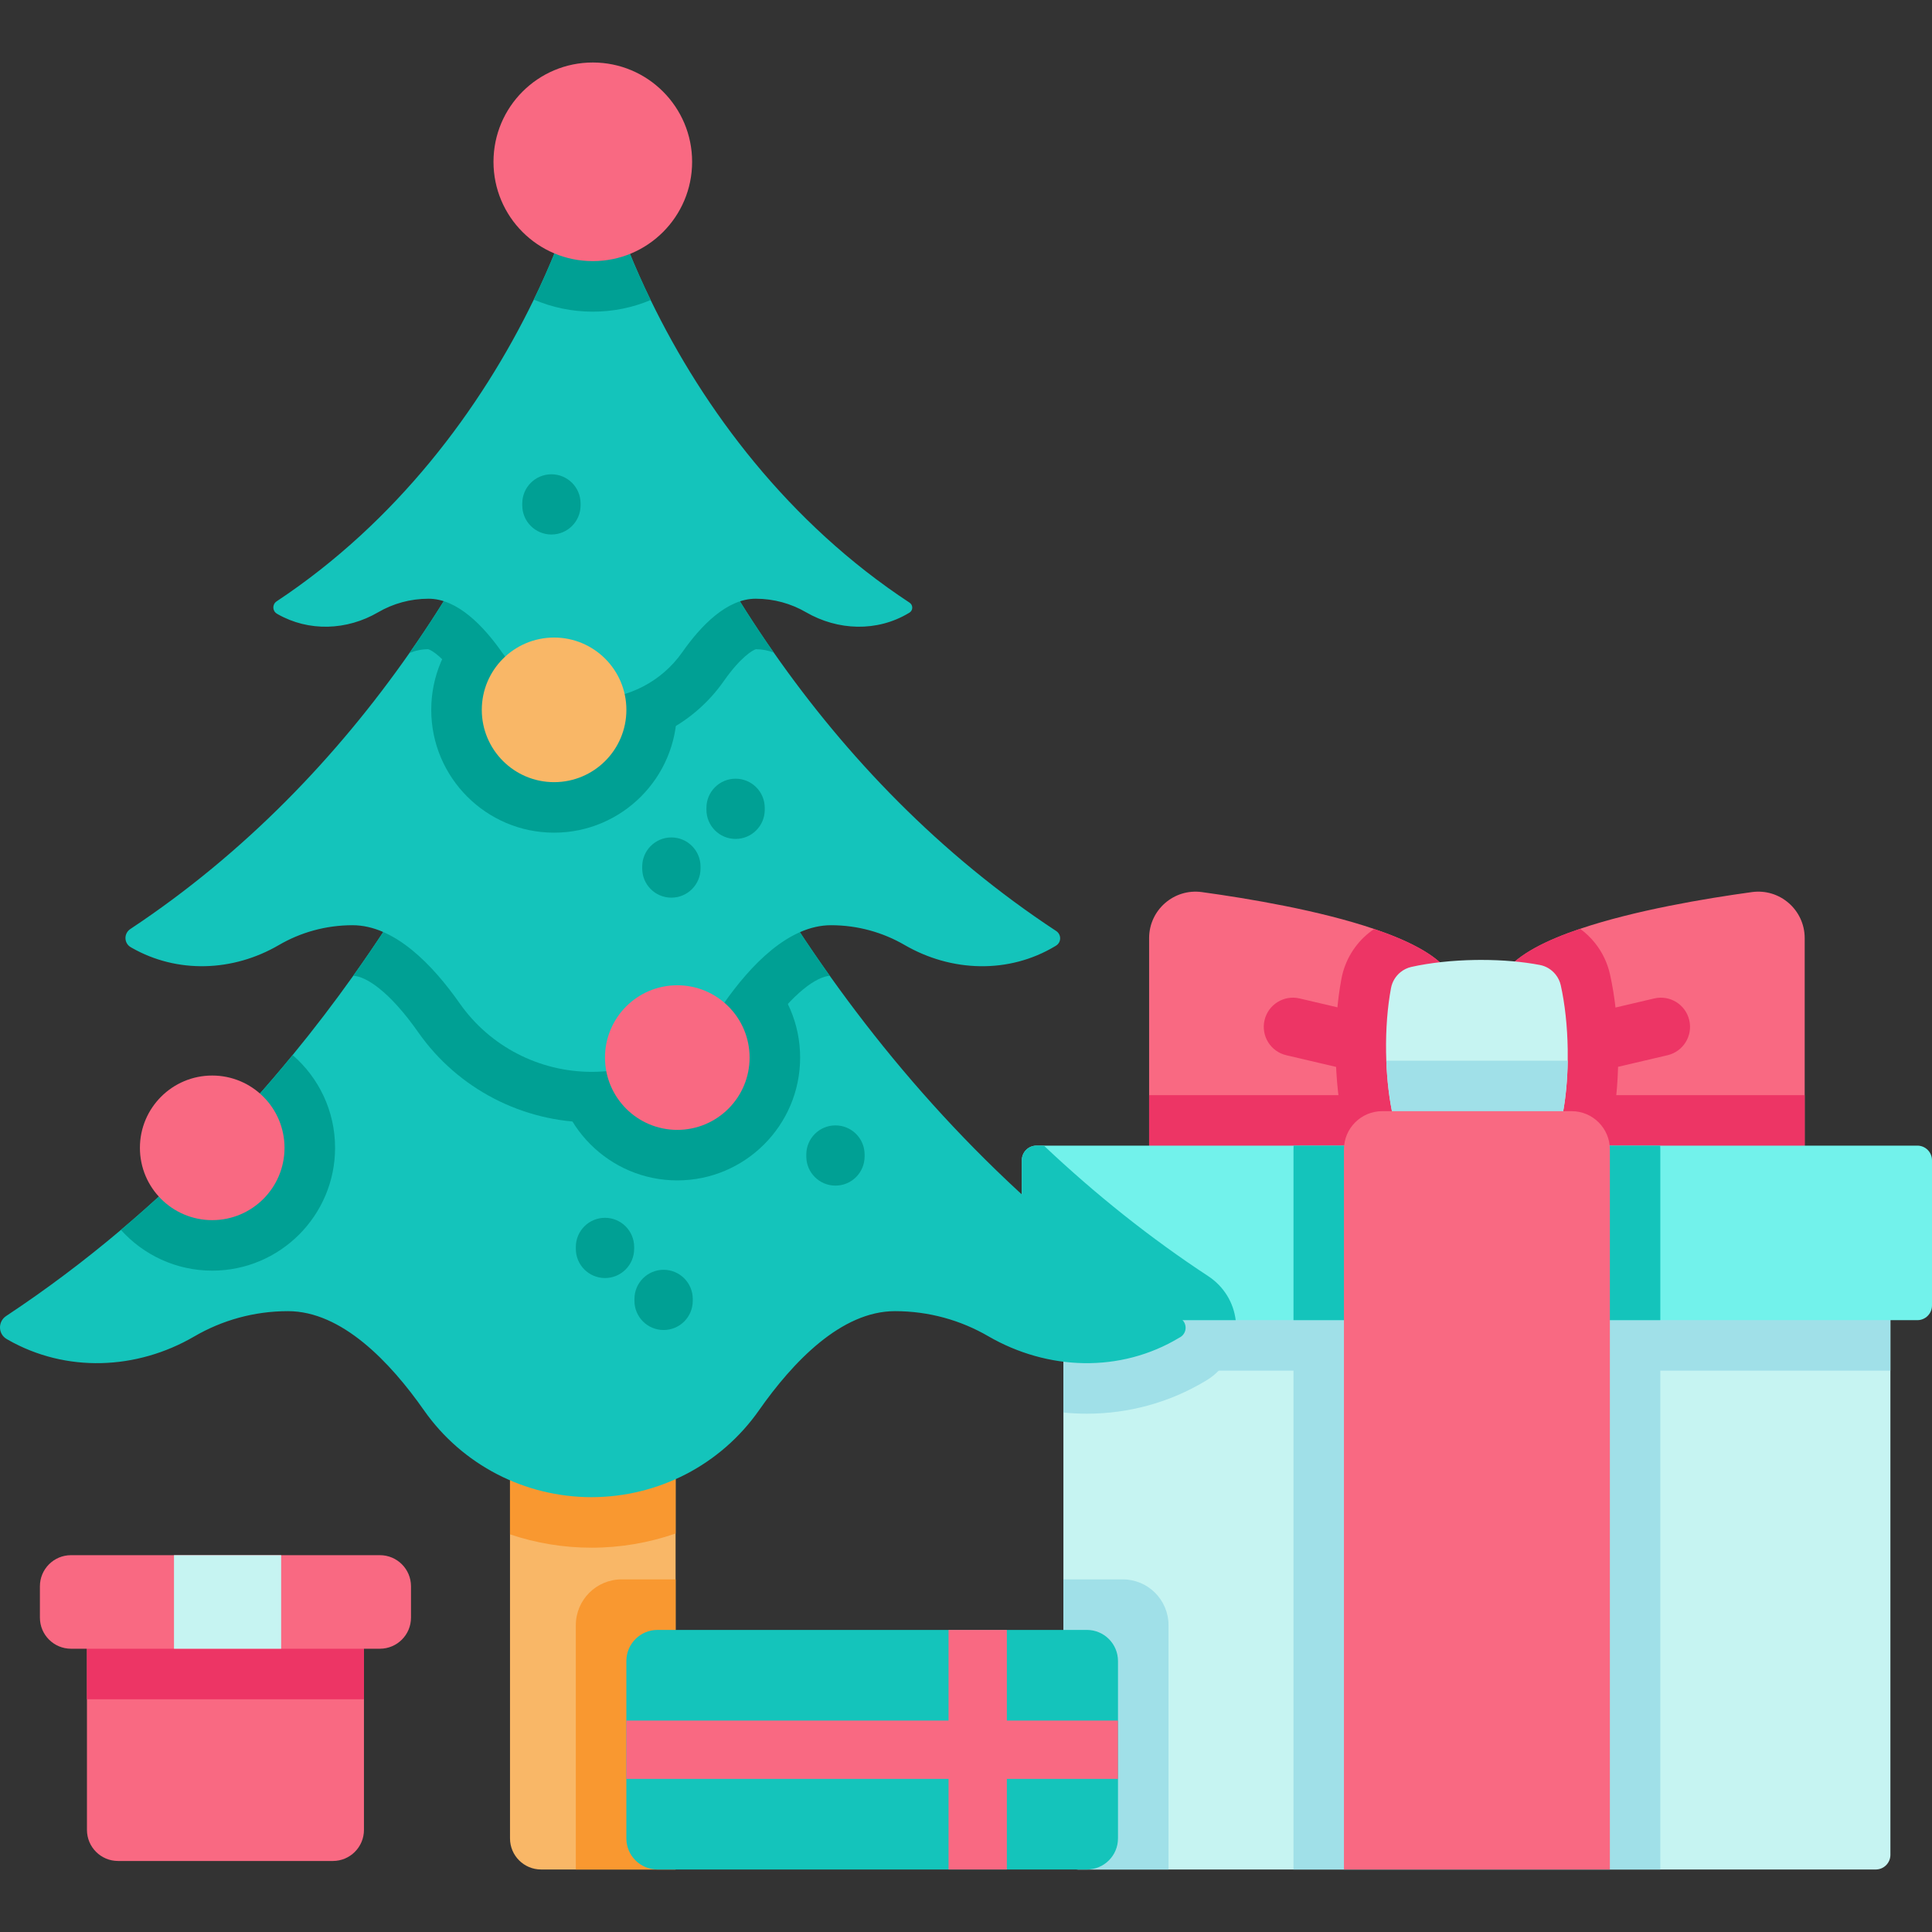 <?xml version="1.0" encoding="iso-8859-1"?>
<!-- Generator: Adobe Illustrator 19.0.0, SVG Export Plug-In . SVG Version: 6.00 Build 0)  -->
<svg version="1.1" id="Capa_1" xmlns="http://www.w3.org/2000/svg" xmlns:xlink="http://www.w3.org/1999/xlink" x="0px" y="0px"
	 viewBox="0 0 511.999 511.999" style="enable-background:new 0 0 511.999 511.999;" xml:space="preserve">
<rect x="0" y="0" width="511.999" height="511.999" fill="#333333" stroke="none"/>
<path style="fill:#F96982;" d="M387.331,290.233c-0.802,3.219-1.985,5.924-3.579,7.673c-3.97,4.351-12.157,8.053-21.804,11.139
	c-14.101,4.495-31.338,7.652-43.228,9.493c-7.457,1.152-14.193-4.618-14.193-12.167V248.61c0-7.457,6.582-13.206,13.967-12.198
	c12.558,1.728,31.215,4.865,45.686,9.781c8.907,3.014,16.219,6.696,19.572,11.139C388.432,263.543,389.954,279.67,387.331,290.233z"
	/>
<g>
	<path style="fill:#ED3565;" d="M365.541,285.218c-0.584,0-1.177-0.067-1.77-0.206l-22.895-5.367
		c-4.154-0.974-6.733-5.131-5.759-9.286c0.974-4.154,5.134-6.73,9.286-5.759l22.895,5.367c4.154,0.974,6.733,5.131,5.759,9.286
		C372.223,282.815,369.048,285.218,365.541,285.218z"/>
	<path style="fill:#ED3565;" d="M383.752,257.331c4.68,6.212,6.202,22.339,3.579,32.902c-0.802,3.219-1.985,5.924-3.579,7.673
		c-3.97,4.351-12.157,8.053-21.804,11.139c-0.658-0.617-1.265-1.296-1.841-2.006c-1.934-2.417-3.312-5.286-3.98-8.3
		c-1.316-5.873-2.057-12.681-2.17-19.696c-0.113-7.014,0.432-13.844,1.553-19.747c0.915-4.772,3.507-9.082,7.313-12.116
		c0.432-0.35,0.884-0.679,1.358-0.987C373.086,249.206,380.399,252.888,383.752,257.331z"/>
	<path style="fill:#ED3565;" d="M387.331,290.233c-0.802,3.219-1.985,5.924-3.579,7.673c-9.771,10.707-44.997,17.526-65.032,20.632
		c-7.457,1.152-14.193-4.618-14.193-12.167v-16.137"/>
</g>
<path style="fill:#F96982;" d="M478.261,248.609v57.761c0,7.549-6.737,13.319-14.193,12.167c-11.9-1.841-29.148-4.999-43.249-9.503
	c0,0,0,0-0.01,0c-9.637-3.075-17.803-6.788-21.773-11.128c-1.594-1.748-2.777-4.453-3.579-7.673
	c-2.623-10.563-1.1-26.69,3.579-32.902c3.374-4.464,10.748-8.166,19.716-11.19c14.45-4.885,33.025-8.012,45.542-9.73
	C471.679,235.403,478.261,241.152,478.261,248.609z"/>
<g>
	<path style="fill:#ED3565;" d="M417.246,285.218c-3.507,0-6.681-2.403-7.516-5.965c-0.974-4.155,1.605-8.312,5.759-9.286
		l22.895-5.367c4.155-0.976,8.312,1.605,9.286,5.759c0.974,4.155-1.605,8.312-5.759,9.286l-22.895,5.367
		C418.423,285.151,417.829,285.218,417.246,285.218z"/>
	<path style="fill:#ED3565;" d="M427.278,297.638c-0.843,4.402-3.116,8.403-6.459,11.396c0,0,0,0-0.01,0
		c-9.637-3.075-17.803-6.788-21.773-11.128c-1.594-1.748-2.777-4.453-3.579-7.673c-2.623-10.563-1.1-26.69,3.579-32.902
		c3.374-4.464,10.748-8.166,19.716-11.19c1.46,1.059,2.777,2.324,3.929,3.754c1.934,2.417,3.312,5.286,3.98,8.3
		c1.316,5.873,2.057,12.681,2.17,19.696C428.944,284.905,428.399,291.734,427.278,297.638z"/>
	<path style="fill:#ED3565;" d="M478.261,290.233v16.137c0,7.549-6.737,13.319-14.193,12.167
		c-20.035-3.106-55.261-9.925-65.032-20.632c-1.594-1.748-2.777-4.453-3.579-7.673h82.804V290.233z"/>
</g>
<path style="fill:#C6F4F2;" d="M415.461,278.096c0.01,1.008,0.01,2.016,0,3.003c-0.072,5.05-0.525,9.874-1.317,14.029
	c-0.319,1.646-1.214,3.137-2.53,4.186c-0.833,0.668-1.81,1.142-2.859,1.378c-4.947,1.1-10.902,1.748-16.991,1.841
	c-0.524,0.01-1.049,0.01-1.574,0.01c-5.544,0-10.933-0.463-15.479-1.337c-1.646-0.309-3.116-1.214-4.165-2.52
	c-0.669-0.833-1.142-1.81-1.378-2.859c-0.967-4.33-1.584-9.431-1.779-14.728c-0.031-0.751-0.051-1.502-0.062-2.263
	c-0.093-6.12,0.37-12.054,1.316-17.032c0.319-1.646,1.214-3.137,2.53-4.186c0.833-0.668,1.81-1.142,2.859-1.378
	c4.947-1.1,10.902-1.748,16.991-1.841c0.525-0.01,1.049-0.01,1.574-0.01c5.544,0,10.933,0.463,15.479,1.337
	c1.646,0.309,3.116,1.214,4.165,2.52c0.669,0.833,1.142,1.81,1.378,2.859C414.72,266.053,415.368,272.008,415.461,278.096z"/>
<path style="fill:#A0E0E8;" d="M415.461,281.1c-0.072,5.05-0.525,9.874-1.317,14.029c-0.319,1.646-1.214,3.137-2.53,4.186
	c-0.833,0.668-1.81,1.142-2.859,1.378c-4.947,1.1-10.902,1.748-16.991,1.841c-0.524,0.01-1.049,0.01-1.574,0.01
	c-5.544,0-10.933-0.463-15.479-1.337c-1.646-0.309-3.116-1.214-4.165-2.52c-0.669-0.833-1.142-1.81-1.378-2.859
	c-0.967-4.33-1.584-9.431-1.779-14.728H415.461z"/>
<path style="fill:#C6F4F2;" d="M500.976,336.476V491.55c0,2.143-1.741,3.884-3.884,3.884H285.698c-2.143,0-3.884-1.741-3.884-3.884
	V336.476H500.976z"/>
<g>
	<path style="fill:#A0E0E8;" d="M327.596,352.186c-0.113,5.625-3.06,10.714-7.881,13.629l-0.258,0.155
		c-9.436,5.676-20.305,8.674-31.441,8.674c-2.071,0-4.141-0.103-6.202-0.309v-37.859h35.809c0.855,0.587,1.72,1.164,2.586,1.731
		C324.938,341.318,327.699,346.541,327.596,352.186z"/>
	<path style="fill:#A0E0E8;" d="M309.67,430.697v64.737h-23.972c-2.143,0-3.884-1.741-3.884-3.884v-72.999h15.721
		C304.241,418.551,309.67,423.99,309.67,430.697z"/>
	<rect x="281.819" y="336.478" style="fill:#A0E0E8;" width="219.15" height="26.751"/>
	<rect x="342.789" y="336.478" style="fill:#A0E0E8;" width="97.21" height="158.96"/>
</g>
<path style="fill:#72F2EB;" d="M511.999,307.486v38.477c0,2.153-1.741,3.894-3.884,3.894h-233.45c-2.132,0-3.874-1.741-3.874-3.894
	v-38.477c0-2.143,1.741-3.884,3.874-3.884h233.451C510.258,303.603,511.999,305.343,511.999,307.486z"/>
<g>
	<path style="fill:#14C4BB;" d="M327.472,349.858h-52.807c-2.132,0-3.874-1.741-3.874-3.894v-38.477
		c0-2.143,1.741-3.884,3.874-3.884h1.978c13.743,12.991,28.33,24.601,43.567,34.604
		C324.278,340.885,326.895,345.129,327.472,349.858z"/>
	<path style="fill:#14C4BB;" d="M440.001,304.611v45.244h-97.214v-45.244c0-0.339,0.01-0.679,0.031-1.008h97.152
		C439.99,303.932,440.001,304.272,440.001,304.611z"/>
</g>
<path style="fill:#F96982;" d="M426.632,304.611v190.818h-70.473V304.611c0-5.595,4.546-10.141,10.141-10.141h50.191
	C422.086,294.47,426.632,299.016,426.632,304.611z"/>
<path style="fill:#F9B767;" d="M179.043,366.588v128.845h-35.644c-4.552,0-8.242-3.69-8.242-8.241V366.588H179.043z"/>
<g>
	<path style="fill:#F99830;" d="M135.157,366.588h43.886v39.806c-7.077,2.462-14.608,3.76-22.293,3.76
		c-7.438,0-14.721-1.216-21.593-3.534V366.588z"/>
	<path style="fill:#F99830;" d="M164.744,418.551h14.299v76.883h-26.445v-64.737C152.598,423.99,158.037,418.551,164.744,418.551z"
		/>
</g>
<path style="fill:#14C4BB;" d="M312.802,354.35c-0.082,0.041-0.165,0.093-0.258,0.144c-15.607,9.406-34.903,8.746-50.675-0.402
	c-7.263-4.213-15.69-6.624-24.694-6.624c-14.227,0-27.042,13.444-36.046,26.29c-5.068,7.222-11.744,12.98-19.367,16.926
	c-7.623,3.935-16.184,6.078-25.013,6.078c-17.657,0-34.243-8.551-44.38-23.004c-9.004-12.847-21.819-26.29-36.046-26.29
	c-9.035,0-17.513,2.441-24.807,6.686c-15.298,8.932-34.058,9.663-49.449,0.876c-0.093-0.052-0.185-0.113-0.278-0.165
	c-2.328-1.329-2.39-4.636-0.154-6.109c10.704-7.088,20.841-14.732,30.411-22.819c16.916-14.278,32.059-29.927,45.503-46.338
	c5.656-6.882,11.002-13.897,16.061-21.005c5.975-8.386,11.538-16.895,16.689-25.446h92.913c5.151,8.55,10.714,17.06,16.689,25.446
	c24.117,33.914,54.93,65.819,92.964,90.811C314.667,350.589,314.646,353.227,312.802,354.35z"/>
<g>
	<path style="fill:#00A094;" d="M88.798,304.18c0,17.956-14.608,32.554-32.554,32.554c-9.601,0-18.234-4.172-24.199-10.796
		c16.916-14.278,32.059-29.927,45.503-46.338C84.44,285.564,88.798,294.372,88.798,304.18z"/>
	<path style="fill:#00A094;" d="M179.49,312.818c-17.95,0-32.553-14.603-32.553-32.552s14.603-32.554,32.553-32.554
		s32.553,14.604,32.553,32.554S197.439,312.818,179.49,312.818z"/>
	<path style="fill:#00A094;" d="M219.9,258.594c-3.431,0.247-9.612,4.296-17.122,15.01c-10.467,14.927-27.64,23.839-45.957,23.839
		c-18.306,0-35.49-8.911-45.957-23.839c-7.613-10.868-13.866-14.876-17.256-15.01c5.975-8.386,11.538-16.895,16.689-25.446h92.913
		C208.362,241.699,213.925,250.208,219.9,258.594z"/>
</g>
<path style="fill:#14C4BB;" d="M279.846,250.61c-0.072,0.041-0.134,0.082-0.196,0.124c-12.311,7.407-27.527,6.892-39.951-0.319
	c-5.728-3.317-12.373-5.223-19.47-5.223c-11.219,0-21.325,10.601-28.413,20.727c-7.994,11.394-21.067,18.131-34.995,18.131
	c-13.918,0-26.991-6.737-34.985-18.131c-7.098-10.127-17.204-20.727-28.413-20.727c-7.129,0-13.815,1.926-19.553,5.275
	c-12.074,7.036-26.857,7.613-38.982,0.69c-0.082-0.052-0.155-0.093-0.227-0.134c-1.834-1.051-1.885-3.647-0.124-4.821
	c30.391-20.13,54.909-45.874,73.967-73.143c5.12-7.304,9.838-14.721,14.175-22.17h68.291c4.316,7.417,9.014,14.804,14.103,22.077
	c19.234,27.537,44.02,53.518,74.812,73.751C281.32,247.653,281.299,249.734,279.846,250.61z"/>
<g>
	<path style="fill:#00A094;" d="M146.835,220.665c-17.95,0-32.553-14.603-32.553-32.552s14.603-32.553,32.553-32.553
		c17.949,0,32.552,14.603,32.552,32.553S164.784,220.665,146.835,220.665z"/>
	<path style="fill:#00A094;" d="M205.075,172.964c-1.494-0.597-3.08-0.906-4.729-0.917c-0.865,0.216-4.121,2.132-8.551,8.468
		c-7.943,11.332-20.985,18.1-34.882,18.1s-26.939-6.768-34.882-18.1c-4.44-6.336-7.685-8.252-8.551-8.468
		c-1.72,0.01-3.41,0.361-4.976,1.01c5.12-7.304,9.838-14.721,14.175-22.17h68.291C195.289,158.305,199.986,165.691,205.075,172.964z
		"/>
</g>
<path style="fill:#14C4BB;" d="M241.008,162.364c-0.051,0.031-0.093,0.051-0.144,0.082c-8.406,5.069-18.811,4.708-27.3-0.216
	c-3.915-2.266-8.458-3.564-13.31-3.564c-7.665,0-14.577,7.242-19.429,14.155c-5.46,7.798-14.402,12.404-23.911,12.404
	c-4.759,0-9.375-1.154-13.485-3.276s-7.706-5.233-10.436-9.127c-4.852-6.913-11.754-14.155-19.419-14.155
	c-4.873,0-9.447,1.308-13.372,3.595c-8.252,4.811-18.358,5.213-26.651,0.474c-0.052-0.031-0.103-0.062-0.144-0.093
	c-1.257-0.711-1.298-2.493-0.093-3.286c31.74-21.026,54.116-50.994,68.147-79.963c4.234-8.736,7.706-17.39,10.446-25.672
	c1.597-4.811,8.417-4.811,10.003,0c2.761,8.324,6.253,17.019,10.518,25.796c14.114,29.103,36.633,59.184,68.61,80.19
	C242.008,160.345,241.997,161.766,241.008,162.364z"/>
<path style="fill:#00A094;" d="M172.429,79.516c-4.718,1.988-9.9,3.08-15.329,3.08c-5.553,0-10.838-1.143-15.638-3.204
	c4.234-8.736,7.706-17.39,10.446-25.672c1.597-4.811,8.417-4.811,10.003,0C164.671,62.044,168.164,70.739,172.429,79.516z"/>
<circle style="fill:#F96982;" cx="179.489" cy="280.268" r="19.16"/>
<circle style="fill:#F9B767;" cx="146.839" cy="188.118" r="19.16"/>
<g>
	<circle style="fill:#F96982;" cx="56.239" cy="304.188" r="19.16"/>
	<circle style="fill:#F96982;" cx="157.099" cy="42.881" r="26.319"/>
</g>
<g>
	<path style="fill:#00A094;" d="M221.404,314.2c-4.267,0-7.726-3.459-7.726-7.726v-0.507c0-4.268,3.459-7.726,7.726-7.726
		s7.726,3.459,7.726,7.726v0.507C229.13,310.742,225.671,314.2,221.404,314.2z"/>
	<path style="fill:#00A094;" d="M175.861,352.467c-4.267,0-7.726-3.459-7.726-7.726v-0.507c0-4.268,3.459-7.726,7.726-7.726
		s7.726,3.459,7.726,7.726v0.507C183.587,349.008,180.128,352.467,175.861,352.467z"/>
	<path style="fill:#00A094;" d="M160.329,338.692c-4.267,0-7.726-3.459-7.726-7.726v-0.507c0-4.268,3.459-7.726,7.726-7.726
		s7.726,3.459,7.726,7.726v0.507C168.055,335.233,164.596,338.692,160.329,338.692z"/>
	<path style="fill:#00A094;" d="M194.937,222.323c-4.267,0-7.726-3.459-7.726-7.726v-0.507c0-4.268,3.459-7.726,7.726-7.726
		s7.726,3.459,7.726,7.726v0.507C202.664,218.864,199.204,222.323,194.937,222.323z"/>
	<path style="fill:#00A094;" d="M177.92,237.888c-4.267,0-7.726-3.459-7.726-7.726v-0.506c0-4.268,3.459-7.726,7.726-7.726
		s7.726,3.459,7.726,7.726v0.506C185.646,234.429,182.187,237.888,177.92,237.888z"/>
	<path style="fill:#00A094;" d="M146.132,141.651c-4.267,0-7.726-3.459-7.726-7.726v-0.507c0-4.268,3.459-7.726,7.726-7.726
		s7.726,3.459,7.726,7.726v0.507C153.858,138.192,150.399,141.651,146.132,141.651z"/>
</g>
<path style="fill:#14C4BB;" d="M296.278,440.185v47.007c0,4.553-3.688,8.242-8.242,8.242H174.232c-4.543,0-8.242-3.688-8.242-8.242
	v-47.007c0-4.543,3.698-8.241,8.242-8.241h113.805C292.59,431.944,296.278,435.642,296.278,440.185z"/>
<g>
	<polygon style="fill:#F96982;" points="296.278,455.967 296.278,471.42 266.825,471.42 266.825,495.434 251.372,495.434 
		251.372,471.42 165.99,471.42 165.99,455.967 251.372,455.967 251.372,431.944 266.825,431.944 266.825,455.967 	"/>
	<path style="fill:#F96982;" d="M96.453,419.766v65.17c0,4.552-3.69,8.242-8.241,8.242H31.283c-4.552,0-8.241-3.69-8.241-8.242
		v-65.17H96.453z"/>
</g>
<rect x="23.039" y="419.768" style="fill:#ED3565;" width="73.41" height="30.555"/>
<path style="fill:#F96982;" d="M100.677,436.928h-81.86c-4.552,0-8.241-3.69-8.241-8.242v-8.307c0-4.552,3.69-8.241,8.241-8.241
	h81.861c4.552,0,8.241,3.69,8.241,8.241v8.307C108.919,433.238,105.229,436.928,100.677,436.928z"/>
<rect x="46.109" y="412.138" style="fill:#C6F4F2;" width="28.401" height="24.79"/>
<g>
</g>
<g>
</g>
<g>
</g>
<g>
</g>
<g>
</g>
<g>
</g>
<g>
</g>
<g>
</g>
<g>
</g>
<g>
</g>
<g>
</g>
<g>
</g>
<g>
</g>
<g>
</g>
<g>
</g>
</svg>
